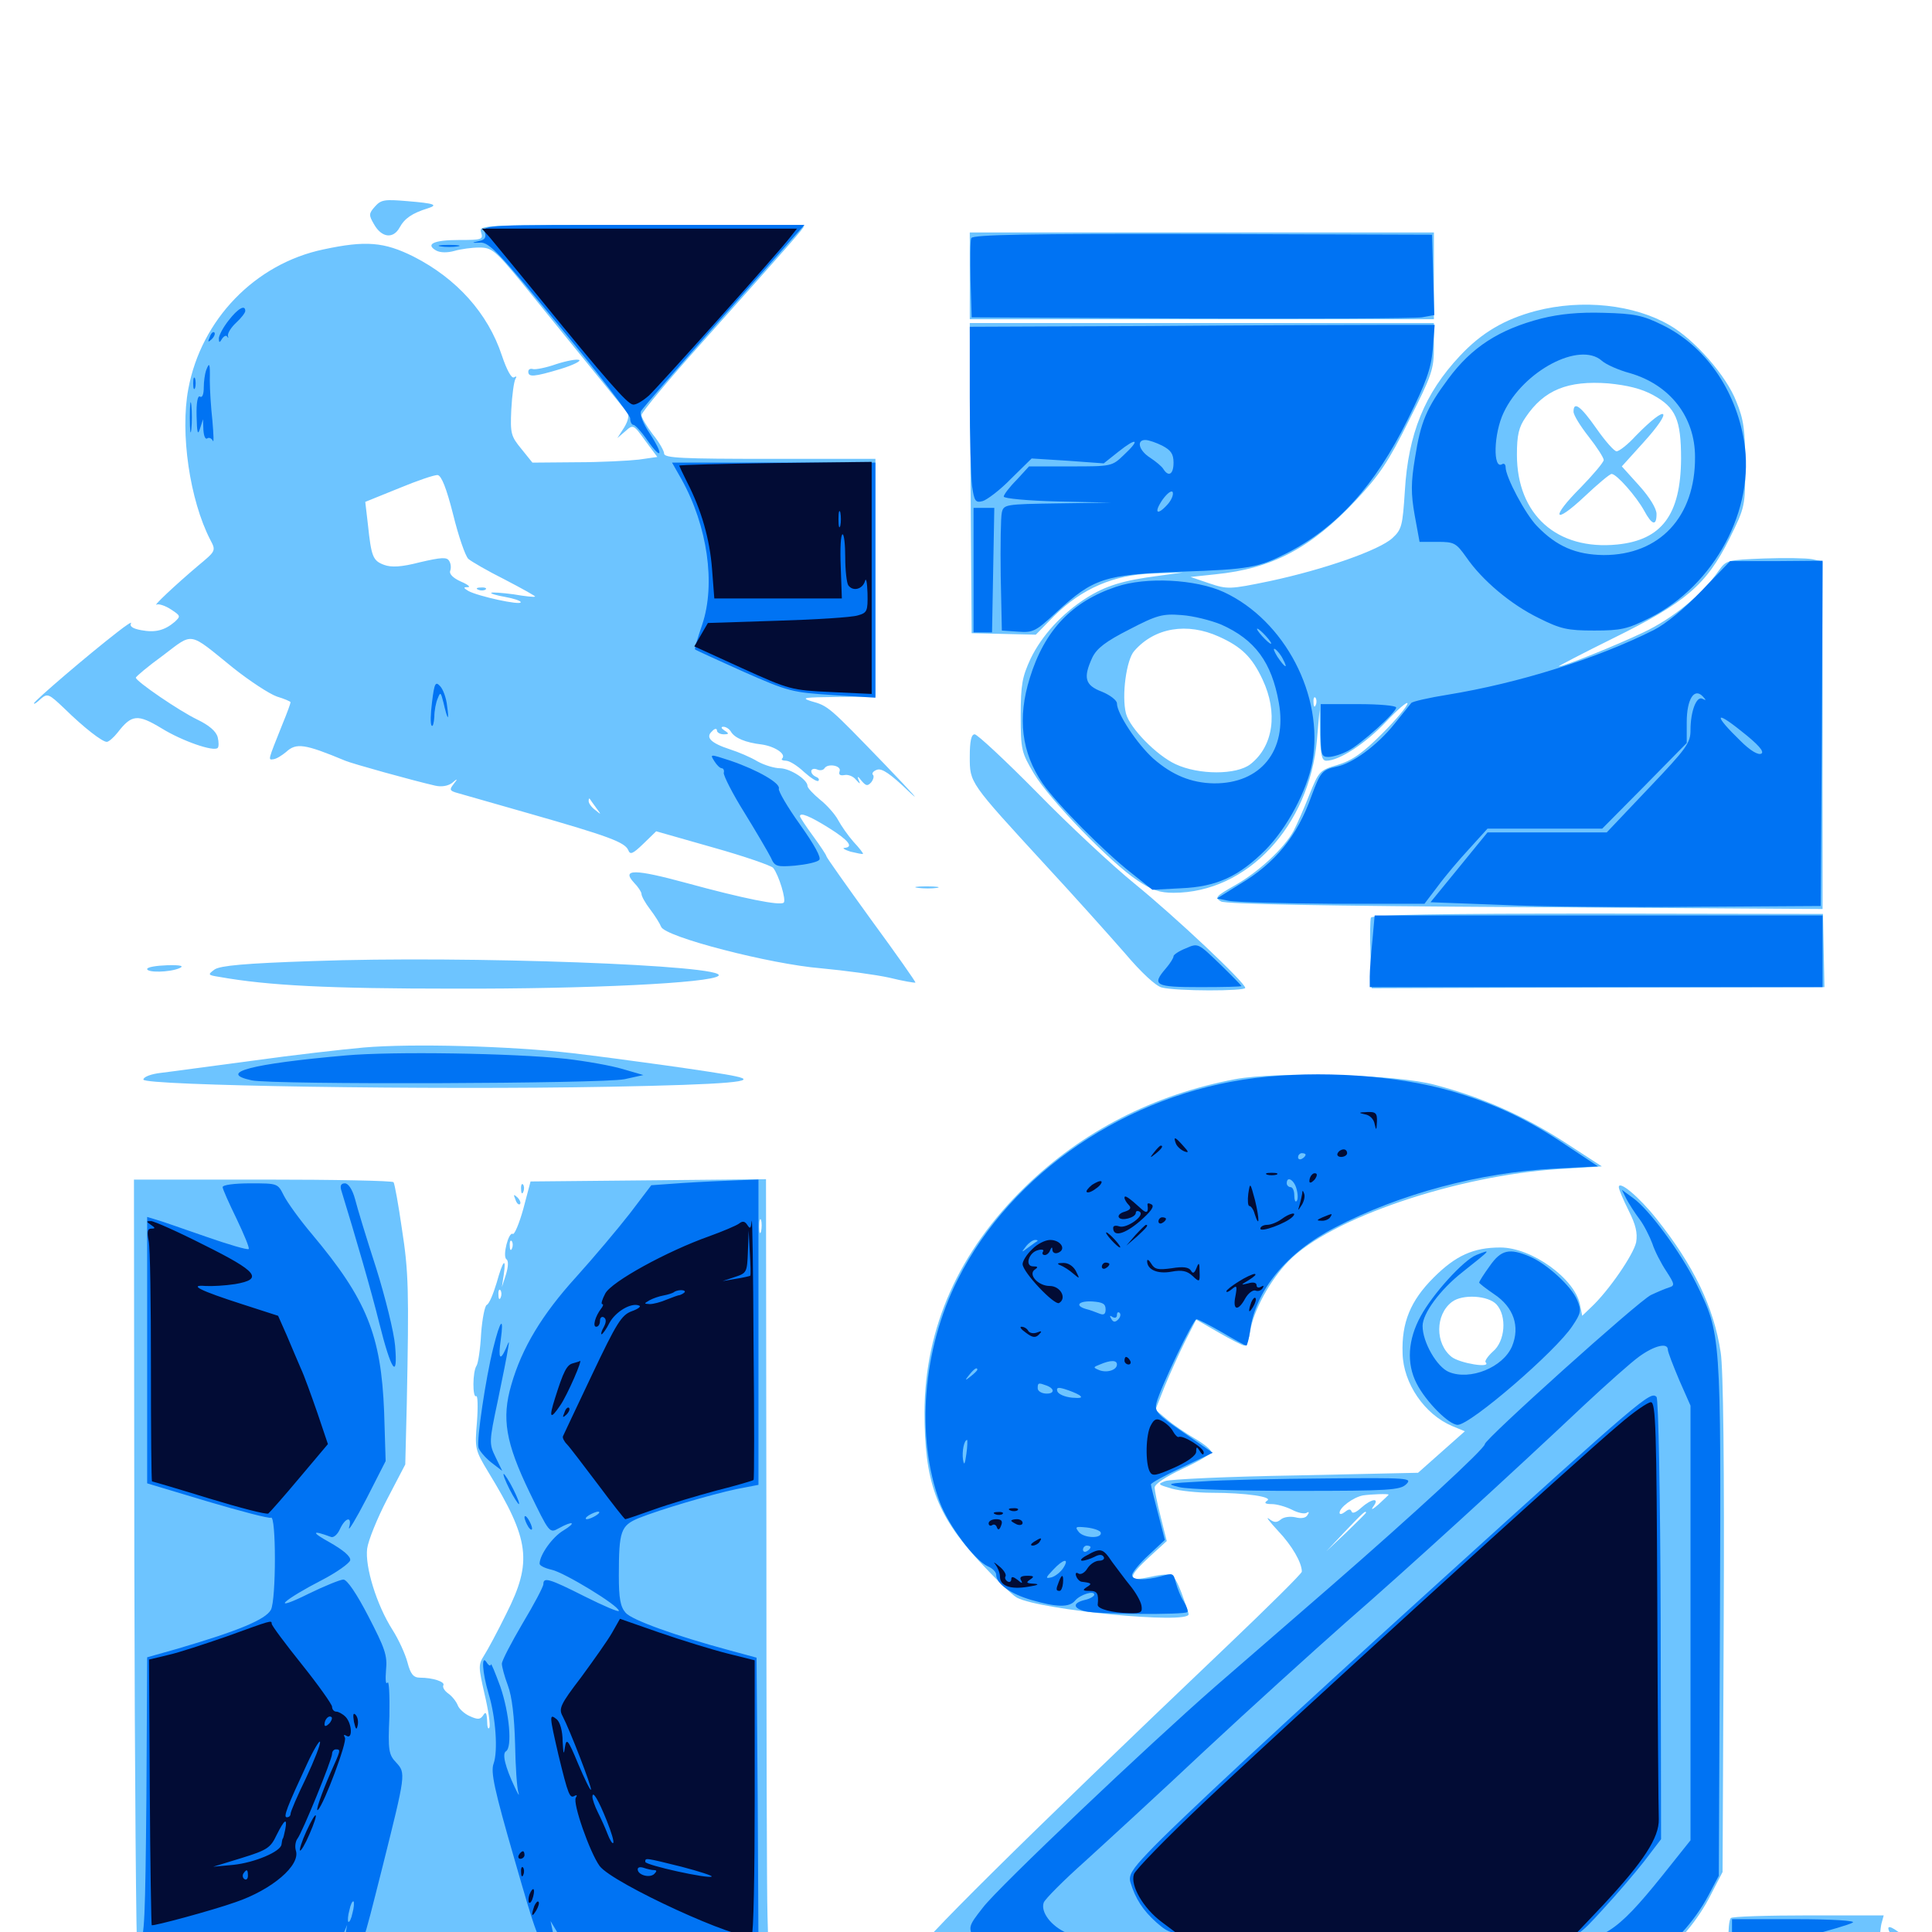 <svg xmlns="http://www.w3.org/2000/svg" viewBox="0 -1000 1000 1000">
	<path fill="#6dc4ff" d="M194.141 -893.164C190.82 -889.453 190.82 -888.672 193.555 -883.984C197.461 -876.953 203.516 -876.172 206.836 -882.227C209.375 -886.914 213.281 -889.648 221.484 -892.188C226.953 -893.945 225 -894.727 210.742 -895.898C199.219 -896.875 197.266 -896.68 194.141 -893.164ZM249.023 -879.688C250.195 -875.977 249.414 -875.781 237.5 -875.781C224.609 -875.781 219.922 -873.633 225.781 -870.312C227.93 -869.141 231.641 -869.141 235.156 -870.117C238.477 -871.094 244.336 -871.875 248.047 -871.875C254.492 -871.875 256.25 -870.508 269.922 -853.906C289.062 -830.273 322.266 -789.453 324.609 -786.523C325.781 -785.156 325.195 -782.227 323.047 -778.711L319.531 -773.242L323.633 -776.758C327.734 -780.469 327.93 -780.273 333.984 -771.875L340.234 -763.477L330.664 -762.109C325.586 -761.523 310.938 -760.742 298.438 -760.742L275.586 -760.547L269.922 -767.578C264.453 -774.219 264.062 -775.586 264.648 -788.086C265.039 -795.508 266.016 -802.539 266.797 -803.906C267.578 -805.078 267.383 -805.469 266.016 -804.688C264.844 -803.906 262.305 -808.398 259.766 -816.016C252.539 -837.891 236.328 -855.859 214.062 -867.188C198.828 -874.805 189.258 -875.586 167.383 -870.898C132.031 -863.477 104.102 -834.57 97.461 -798.633C93.164 -775.781 98.242 -741.211 108.789 -720.703C111.914 -714.844 111.719 -714.844 102.344 -707.031C90.82 -697.266 78.32 -685.547 81.25 -687.109C82.227 -687.5 85.547 -686.523 88.477 -684.57C93.555 -681.25 93.555 -681.055 90.43 -678.125C85.156 -673.633 80.273 -672.461 73.047 -673.828C68.75 -674.609 66.992 -675.781 67.773 -677.344C68.555 -678.516 65.234 -676.367 60.547 -672.656C45.898 -661.328 17.578 -637.109 17.578 -635.938C17.578 -635.352 19.141 -636.328 21.094 -638.281C24.609 -641.211 25.195 -641.016 33.398 -633.203C43.555 -623.242 52.93 -616.016 55.273 -616.016C56.25 -616.016 58.789 -618.164 60.938 -620.898C68.164 -630.273 71.289 -630.469 83.594 -623.047C94.336 -616.406 110.742 -610.742 112.695 -612.891C113.281 -613.477 113.281 -616.016 112.695 -618.359C111.914 -621.484 108.203 -624.609 102.148 -627.539C92.773 -632.031 70.508 -647.266 70.312 -649.219C70.312 -649.805 76.562 -655.078 84.375 -660.742C100.391 -672.852 97.266 -673.242 120.703 -654.297C129.297 -647.461 139.453 -640.82 143.359 -639.453C147.266 -638.281 150.391 -636.914 150.391 -636.523C150.391 -635.938 148.633 -631.055 146.289 -625.391C138.477 -605.859 138.672 -606.641 141.602 -607.031C143.164 -607.227 145.898 -608.984 148.047 -610.742C153.32 -615.625 157.617 -615.039 178.711 -606.25C182.422 -604.688 213.281 -596.094 225.195 -593.359C228.516 -592.578 231.836 -593.164 233.984 -594.727C236.914 -597.266 237.109 -597.07 234.766 -594.141C232.617 -591.406 232.812 -590.82 235.742 -589.844C237.695 -589.258 254.883 -584.375 274.023 -578.906C315.039 -567.188 323.438 -564.062 325.195 -559.961C326.172 -557.422 327.539 -558.008 333.008 -563.281L339.648 -569.727L369.141 -561.328C385.156 -556.836 399.219 -551.953 400.195 -550.781C403.125 -547.07 407.031 -534.18 405.664 -532.812C403.906 -531.055 384.57 -534.961 355.273 -542.969C328.711 -550.195 321.484 -550.391 328.125 -543.164C330.273 -541.016 332.031 -538.281 332.031 -537.305C332.031 -536.133 333.984 -532.617 336.523 -529.297C339.062 -525.977 341.602 -521.875 342.188 -520.312C344.141 -515.039 398.633 -500.977 424.805 -498.828C437.305 -497.656 453.32 -495.508 460.352 -493.945C467.383 -492.188 473.438 -491.211 473.828 -491.406C474.023 -491.797 463.867 -506.25 450.977 -523.828C438.281 -541.406 427.734 -556.25 427.734 -556.836C427.734 -557.422 424.609 -562.109 420.898 -567.188C417.188 -572.266 414.062 -576.953 414.062 -577.539C414.062 -579.688 419.336 -577.539 429.297 -571.289C439.258 -565.039 441.992 -561.523 437.109 -561.133C435.742 -561.133 437.109 -560.156 440.234 -559.18C443.555 -558.398 446.289 -557.812 446.68 -558.008C446.875 -558.398 444.727 -561.133 441.797 -564.258C438.867 -567.578 435.352 -572.656 433.789 -575.586C432.227 -578.516 427.93 -583.398 424.414 -586.133C420.898 -589.062 417.969 -592.188 417.969 -593.164C417.969 -596.484 409.18 -602.148 403.906 -602.344C400.977 -602.344 395.703 -603.906 392.188 -605.859C388.672 -608.008 382.227 -610.742 377.93 -612.109C367.773 -615.43 365.039 -618.359 368.555 -621.484C369.922 -623.047 371.094 -623.047 371.094 -621.875C371.094 -620.898 372.656 -619.922 374.609 -619.922C377.344 -619.922 377.539 -620.312 375 -621.875C373.242 -623.047 373.047 -623.828 374.414 -623.828C375.781 -623.828 377.539 -622.656 378.32 -621.289C380.273 -617.969 385.938 -615.625 394.336 -614.648C400.977 -613.672 407.031 -609.766 404.883 -607.422C404.102 -606.836 405.078 -606.25 406.836 -606.25C408.594 -606.25 412.695 -603.711 416.211 -600.391C419.727 -597.266 423.047 -595.117 423.633 -595.898C424.219 -596.484 423.633 -597.461 422.461 -597.852C421.094 -598.438 419.922 -599.609 419.922 -600.781C419.922 -601.953 421.289 -602.344 422.852 -601.758C424.414 -600.977 426.172 -601.367 426.758 -602.344C428.516 -605.078 435.742 -603.711 434.57 -600.781C433.984 -599.023 434.766 -598.438 437.109 -598.828C438.867 -599.219 441.602 -598.242 442.969 -596.484C445.312 -593.945 445.508 -593.945 444.336 -596.484C443.555 -598.438 444.141 -598.242 445.898 -595.898C448.242 -593.164 449.023 -592.969 450.977 -595.117C452.148 -596.68 452.539 -598.438 451.758 -599.023C451.172 -599.805 452.148 -600.977 453.906 -601.562C456.445 -602.539 460.938 -599.414 470.312 -590.43C477.539 -583.594 471.875 -589.844 458.008 -604.297C428.906 -634.375 428.906 -634.57 419.727 -637.109C414.258 -638.867 416.406 -639.062 433.203 -639.258L453.125 -639.453V-700.977V-762.5H398.438C353.516 -762.5 343.75 -762.891 343.75 -765.234C343.75 -766.602 341.211 -771.094 337.891 -775.195C334.766 -779.297 332.031 -783.789 332.031 -785.156C332.031 -786.523 346.289 -803.711 363.867 -823.242C410.938 -875.977 416.016 -881.836 416.016 -882.812C416.016 -883.203 378.125 -883.594 331.836 -883.594C248.633 -883.594 247.852 -883.594 249.023 -879.688ZM234.57 -733.594C237.305 -722.461 240.82 -712.305 242.383 -710.742C243.945 -709.375 252.344 -704.492 261.328 -700C270.312 -695.312 277.344 -691.406 276.953 -691.211C276.562 -690.82 271.484 -691.406 265.82 -692.383C259.961 -693.164 254.688 -693.555 254.297 -693.164C253.711 -692.773 257.031 -691.797 261.523 -691.016C265.82 -690.234 269.531 -689.062 269.531 -688.281C269.531 -686.523 247.266 -691.406 242.383 -694.141C239.844 -695.703 239.648 -696.094 242.188 -696.094C243.75 -696.094 242.188 -697.461 238.477 -699.023C234.57 -700.781 232.422 -702.93 233.008 -704.492C233.594 -706.055 233.398 -708.398 232.422 -709.766C231.25 -711.719 228.32 -711.523 217.383 -708.984C207.617 -706.445 202.539 -706.25 198.828 -707.617C192.969 -709.766 192.188 -711.914 190.43 -728.516L189.062 -740.234L206.445 -747.266C215.82 -751.172 225 -754.297 226.562 -754.102C228.516 -753.711 231.055 -747.461 234.57 -733.594ZM411.523 -640.234C412.305 -640.82 411.133 -641.406 408.984 -641.211C406.836 -641.211 406.25 -640.625 407.812 -640.039C409.18 -639.453 410.938 -639.648 411.523 -640.234ZM450.586 -603.906C450.977 -605.078 450.977 -607.422 450.586 -608.789C450 -609.961 449.609 -608.984 449.609 -606.25C449.609 -603.516 450 -602.539 450.586 -603.906ZM256.055 -599.805C258.398 -602.148 259.961 -604.688 259.375 -605.273C258.789 -605.859 256.836 -603.906 254.883 -600.977L251.562 -595.508ZM308.594 -581.836C311.328 -578.125 311.328 -578.125 308.203 -580.664C306.25 -582.031 304.688 -584.18 304.688 -585.352C304.688 -586.523 304.883 -586.914 305.273 -586.523C305.469 -586.133 307.031 -583.984 308.594 -581.836ZM247.656 -694.727C246.094 -695.312 246.68 -695.898 248.828 -695.898C250.977 -696.094 252.148 -695.508 251.367 -694.922C250.781 -694.336 249.023 -694.141 247.656 -694.727ZM501.953 -857.227V-834.766H622.07H742.188V-857.227V-879.688H622.07H501.953ZM794.922 -839.062C778.711 -834.766 766.797 -827.734 755.664 -815.82C737.305 -796.289 728.906 -775.391 727.148 -745.898C725.977 -727.93 725.586 -725.977 720.703 -721.484C713.867 -715.234 685.547 -705.273 657.227 -699.219C636.523 -694.922 635.352 -694.922 625.977 -698.047L616.211 -701.367L629.102 -702.734C658.398 -705.664 678.516 -716.211 701.953 -741.211C713.867 -753.906 718.75 -761.133 729.297 -782.422C741.211 -805.859 742.188 -808.984 742.188 -820.312V-832.812H622.07H501.953L502.344 -752.539L502.93 -672.266L519.531 -671.875L536.133 -671.484L545.703 -681.25C559.961 -695.312 576.562 -702.539 596.484 -703.125L612.305 -703.711L599.609 -701.953C581.445 -699.609 572.461 -696.875 562.5 -690.625C549.609 -682.422 539.258 -671.094 533.398 -658.984C529.102 -649.609 528.32 -645.703 528.32 -629.688C528.32 -611.719 528.711 -610.547 535.156 -599.609C543.164 -586.133 575 -553.32 588.672 -544.336C596.094 -539.258 600.391 -537.891 607.422 -537.891C645.508 -537.891 677.734 -572.461 681.641 -616.992L683.008 -632.617L683.203 -619.531C683.594 -608.984 684.18 -606.25 686.523 -606.25C693.164 -606.25 706.641 -615.039 717.383 -626.367C723.438 -632.812 728.516 -637.109 728.516 -635.938C728.516 -634.57 722.656 -627.539 715.43 -620.312C705.273 -610.156 700 -606.445 692.383 -604.102C683.008 -601.367 682.617 -600.781 677.734 -588.672C675 -581.641 671.289 -573.242 669.531 -569.922C664.648 -560.938 651.367 -548.633 639.258 -541.797C629.297 -536.133 628.516 -535.352 632.031 -533.398C634.57 -532.031 685.156 -531.055 789.453 -530.469L943.359 -529.492V-619.531V-709.375L938.086 -710.547C934.961 -711.133 923.828 -711.328 913.086 -710.938C894.141 -710.156 893.555 -710.156 889.648 -704.688C881.055 -692.383 866.211 -680.078 850.586 -672.656C835.742 -665.625 809.57 -655.078 806.836 -655.078C806.25 -655.078 818.945 -661.719 835.156 -669.727C872.461 -688.086 883.203 -697.266 895.117 -721.094C903.32 -737.695 903.32 -737.891 903.32 -759.375C903.32 -777.344 902.539 -783.008 898.633 -792.383C893.555 -805.469 877.148 -824.219 864.258 -831.641C845.898 -842.383 818.945 -845.312 794.922 -839.062ZM855.664 -795.508C867.383 -789.062 870.117 -782.812 870.117 -762.5C869.922 -733.594 860.156 -720.508 837.109 -718.164C805.859 -715.039 785.156 -733.594 785.156 -764.648C785.156 -774.805 786.133 -778.906 789.648 -783.984C799.219 -798.242 811.523 -803.125 832.422 -801.562C842.383 -800.586 849.609 -798.828 855.664 -795.508ZM630.859 -670.508C642.578 -665.234 648.047 -659.961 653.516 -648.242C661.523 -631.25 659.18 -613.867 647.266 -604.492C640.039 -598.828 620.508 -598.828 608.398 -604.492C598.438 -609.18 584.766 -623.242 582.812 -630.664C580.469 -639.844 583.008 -658.594 587.109 -663.086C597.656 -675.195 614.453 -677.93 630.859 -670.508ZM681.055 -635.156C680.469 -633.594 679.883 -634.18 679.883 -636.328C679.688 -638.477 680.273 -639.648 680.859 -638.867C681.445 -638.281 681.641 -636.523 681.055 -635.156ZM814.453 -786.914C814.453 -785.156 817.969 -779.492 822.266 -774.023C826.562 -768.555 830.078 -763.086 830.078 -761.914C830.078 -760.742 824.609 -754.297 818.164 -747.656C802.344 -731.836 804.102 -727.93 820.117 -742.969C826.953 -749.414 833.203 -754.688 834.18 -754.688C836.719 -754.688 846.875 -743.164 850.977 -735.742C855.078 -728.125 857.422 -727.539 857.422 -733.984C857.422 -736.719 853.906 -742.578 848.438 -748.633L839.453 -758.594L850.391 -770.703C866.406 -788.281 863.477 -791.602 846.68 -774.414C842.578 -769.922 838.086 -766.406 836.719 -766.406C835.547 -766.406 830.859 -771.68 826.367 -778.125C818.164 -789.844 814.453 -792.578 814.453 -786.914ZM287.891 -811.523C282.422 -809.57 276.953 -808.594 275.781 -808.984C274.414 -809.375 273.438 -808.789 273.438 -807.617C273.438 -804.688 276.367 -804.883 290.039 -808.984C296.484 -810.938 300.781 -813.086 299.805 -813.672C298.633 -814.258 293.359 -813.281 287.891 -811.523ZM501.953 -608.398C501.953 -594.727 501.562 -595.312 541.211 -552.148C555.859 -536.328 574.219 -515.82 582.227 -506.641C590.625 -496.68 598.438 -489.453 601.367 -488.867C608.789 -486.914 644.531 -486.914 644.531 -488.672C644.531 -491.406 608.398 -525.391 587.305 -542.578C575.781 -551.953 552.93 -573.242 536.719 -589.844C520.312 -606.445 505.859 -619.922 504.492 -619.922C502.734 -619.922 501.953 -616.406 501.953 -608.398ZM475.195 -540.43C472.07 -540.82 474.219 -541.211 479.492 -541.211C484.961 -541.211 487.305 -540.82 484.961 -540.43C482.422 -540.039 478.125 -540.039 475.195 -540.43ZM709.57 -525C709.18 -523.828 708.984 -515.234 709.375 -505.664L709.961 -488.477L827.148 -488.867L944.336 -489.062L943.945 -508.008L943.555 -526.953L826.953 -527.148C745.117 -527.148 710.156 -526.562 709.57 -525ZM161.523 -502.539C126.562 -501.367 114.258 -500.195 111.133 -498.242C107.422 -495.508 107.422 -495.312 113.672 -494.336C138.867 -489.844 170.117 -488.281 235.352 -488.281C304.883 -488.086 367.969 -491.211 371.875 -494.922C377.539 -500.391 241.602 -505.469 161.523 -502.539ZM76.172 -498.438C76.172 -496.484 87.695 -496.68 92.773 -498.828C95.508 -500 93.75 -500.586 86.523 -500.391C80.859 -500.195 76.172 -499.414 76.172 -498.438ZM188.281 -457.812C177.344 -456.836 151.562 -453.906 130.664 -450.977C109.766 -448.242 88.672 -445.312 83.594 -444.727C78.125 -444.141 74.219 -442.578 74.219 -441.211C74.219 -438.086 223.047 -435.742 315.43 -437.5C377.539 -438.672 393.945 -440.234 380.469 -442.969C371.875 -444.922 321.094 -451.953 296.289 -454.883C264.062 -458.594 213.477 -459.961 188.281 -457.812ZM639.258 -441.406C597.07 -433.398 560.156 -414.453 530.664 -385.742C496.289 -352.344 478.711 -312.891 478.516 -269.141C478.516 -233.203 484.57 -216.406 506.055 -192.773C514.648 -183.398 523.828 -174.414 526.367 -173.047C538.672 -166.602 615.234 -159.18 615.234 -164.453C615.234 -165.234 613.477 -170.312 611.523 -175.586C607.422 -185.938 607.031 -186.328 593.359 -183.398C583.594 -181.445 583.984 -183.984 594.922 -194.141L603.906 -202.344L600.781 -214.844C599.023 -221.68 597.656 -228.516 597.656 -230.078C597.656 -231.836 603.516 -235.742 612.305 -239.844C620.312 -243.555 626.953 -247.461 626.953 -248.438C626.953 -249.609 623.047 -252.734 618.359 -255.469C613.672 -258.203 607.031 -262.695 603.906 -265.43L598.047 -270.312L602.93 -282.617C605.664 -289.258 610.352 -299.609 613.477 -305.859L619.141 -316.992L630.664 -310.352C637.109 -306.641 643.164 -303.516 644.141 -303.516C645.117 -303.516 646.484 -306.836 647.07 -310.938C648.828 -321.68 657.422 -337.5 666.992 -347.266C688.477 -369.336 753.906 -391.602 807.422 -394.922L829.102 -396.289L809.57 -408.984C788.672 -422.461 767.383 -432.031 742.773 -438.477C723.047 -443.945 661.328 -445.508 639.258 -441.406ZM69.531 -190.43C69.727 -80.859 70.508 9.57 71.094 10.742C72.07 12.305 119.727 12.891 235.156 12.891H397.852L397.266 -8.008C396.875 -19.727 396.68 -110.156 396.68 -209.375L396.484 -389.648L335.547 -389.062L274.609 -388.477L270.898 -374.414C268.75 -366.602 266.211 -360.742 265.43 -361.328C263.281 -362.695 259.961 -349.805 262.109 -348.242C263.281 -347.461 263.086 -344.336 261.914 -340.43L259.766 -333.789L260.742 -340.234C262.109 -349.609 260.352 -347.852 257.031 -335.938C255.273 -330.078 253.125 -325 251.953 -324.609C250.977 -324.219 249.609 -317.578 249.023 -309.766C248.633 -301.758 247.461 -294.336 246.68 -293.164C244.531 -290.039 244.531 -276.172 246.484 -277.344C247.266 -277.93 247.461 -271.875 246.875 -264.062C245.703 -250.195 245.898 -249.414 252.734 -238.086C274.219 -202.93 275.586 -191.602 262.109 -164.844C257.617 -155.664 252.344 -145.898 250.586 -143.164C247.461 -138.281 247.656 -137.109 250.781 -123.242C252.734 -115.039 253.906 -107.227 253.32 -105.859C252.734 -104.492 252.148 -106.055 252.148 -109.18C251.953 -113.477 251.367 -114.258 250.195 -112.305C248.633 -109.961 247.461 -109.766 243.164 -111.719C240.43 -112.891 237.5 -115.625 236.914 -117.383C236.133 -119.336 233.984 -122.07 232.031 -123.438C230.078 -124.805 228.906 -126.758 229.492 -127.734C230.469 -129.492 224.023 -131.641 217.383 -131.641C214.062 -131.641 212.5 -133.398 210.938 -139.453C209.766 -143.945 206.25 -151.562 203.125 -156.445C194.922 -169.336 188.867 -189.062 190.039 -198.438C190.625 -202.734 195.312 -214.258 200.391 -224.023L209.766 -241.992L210.547 -273.242C211.719 -331.836 211.523 -341.602 208.008 -364.062C206.25 -376.367 204.297 -387.109 203.711 -388.086C203.32 -388.867 172.852 -389.453 136.133 -389.453H69.336ZM393.945 -362.695C393.359 -360.742 392.969 -361.914 392.969 -365.039C392.969 -368.359 393.359 -369.727 393.945 -368.555C394.336 -367.188 394.336 -364.453 393.945 -362.695ZM265.039 -353.906C264.453 -352.344 263.867 -352.93 263.867 -355.078C263.672 -357.227 264.258 -358.398 264.844 -357.617C265.43 -357.031 265.625 -355.273 265.039 -353.906ZM259.18 -328.516C258.594 -326.953 258.008 -327.539 258.008 -329.688C257.812 -331.836 258.398 -333.008 258.984 -332.227C259.57 -331.641 259.766 -329.883 259.18 -328.516ZM269.727 -384.375C269.727 -382.227 270.312 -381.641 270.898 -383.203C271.484 -384.57 271.289 -386.328 270.703 -386.914C270.117 -387.695 269.531 -386.523 269.727 -384.375ZM837.891 -385.547C837.891 -384.375 840.234 -378.906 842.969 -373.438C846.68 -366.016 847.656 -361.914 846.875 -357.031C845.508 -350.586 832.617 -331.836 823.633 -323.438L818.945 -318.945L817.773 -324.805C815.039 -338.281 792.773 -354.297 776.562 -354.297C762.695 -354.297 753.516 -350.195 741.992 -338.672C730.078 -326.758 725.391 -315.43 725.977 -299.414C726.367 -283.984 737.305 -267.969 751.562 -261.914L758.203 -259.18L746.094 -248.438L733.984 -237.695L670.898 -236.328C636.133 -235.742 605.664 -234.375 603.125 -233.398C599.023 -231.836 599.219 -231.641 606.445 -229.492C610.742 -228.32 620.117 -227.344 627.148 -227.344C644.922 -227.344 659.18 -225.195 655.859 -223.242C654.102 -222.07 654.883 -221.484 658.203 -221.484C660.938 -221.484 665.625 -220.117 668.75 -218.555C671.68 -216.992 675.195 -216.211 676.367 -216.992C677.539 -217.773 677.734 -217.188 676.758 -215.82C675.977 -214.258 673.438 -213.867 670.508 -214.648C667.773 -215.234 664.453 -214.844 662.891 -213.477C660.742 -211.719 659.375 -211.914 656.836 -213.867C654.883 -215.234 657.031 -212.5 661.523 -207.617C668.75 -200 673.828 -191.211 673.828 -186.523C673.828 -185.547 656.445 -168.359 635.352 -148.242C528.32 -46.289 472.656 8.789 473.828 11.719C475.391 15.82 513.086 16.797 688.281 16.797C850.391 16.797 852.148 16.797 858.594 12.695C867.773 7.031 879.102 -6.25 885.742 -19.727L891.602 -31.055L892.188 -158.984C892.578 -240.82 891.992 -291.602 890.625 -300C887.109 -323.438 876.562 -345.117 857.422 -369.141C848.438 -380.469 837.891 -389.258 837.891 -385.547ZM774.609 -324.805C780.078 -318.75 779.102 -305.664 772.656 -300.391C770.117 -298.047 768.359 -295.508 768.945 -294.922C772.266 -291.602 755.664 -294.336 751.367 -297.656C742.773 -304.492 742.773 -319.531 751.562 -326.172C757.031 -330.273 770.312 -329.492 774.609 -324.805ZM718.75 -226.367C718.75 -226.172 716.406 -224.023 713.477 -221.289C710.547 -218.75 709.375 -218.164 710.742 -220.117C714.453 -225 709.961 -224.414 704.492 -219.531C701.953 -217.188 700 -216.406 699.609 -217.578C699.023 -219.141 698.047 -218.945 696.094 -217.383C694.531 -216.211 693.359 -216.016 693.359 -216.992C693.359 -219.727 700.391 -225 705.469 -225.977C709.375 -226.562 718.75 -226.953 718.75 -226.367ZM707.031 -216.992C707.031 -216.797 702.344 -212.109 696.875 -206.836L686.523 -197.07L696.289 -207.422C705.273 -216.797 707.031 -218.555 707.031 -216.992ZM266.797 -379.102C267.383 -377.148 268.555 -376.172 269.141 -376.758C269.727 -377.344 269.141 -378.906 267.773 -380.273C265.82 -382.031 265.625 -381.836 266.797 -379.102ZM895.898 -7.227C893.945 -5.469 894.336 15.234 896.094 18.164C897.07 19.922 908.398 20.703 935.156 21.094L972.656 21.68V10.938C972.656 5.078 973.242 -1.758 973.828 -4.297L975 -8.594H936.133C914.648 -8.594 896.484 -8.008 895.898 -7.227ZM978.516 0.977C979.492 3.125 980.469 7.227 980.469 10.156V15.43L985.352 10.938L990.234 6.25L984.961 1.758C978.125 -3.711 975.781 -3.906 978.516 0.977ZM971.289 28.516C968.75 29.492 966.797 31.641 966.797 33.398C966.797 38.086 971.875 36.719 974.219 31.445C975.391 28.711 976.367 26.562 975.977 26.758C975.781 26.758 973.633 27.539 971.289 28.516ZM897.461 32.422C899.414 34.57 901.367 35.938 901.953 35.352C903.32 34.18 898.438 28.516 895.898 28.516C894.922 28.516 895.508 30.273 897.461 32.422Z"/>
	<path fill="#0073f3" d="M250.977 -879.883C251.758 -876.953 250.977 -875.781 247.656 -875.195C243.945 -874.414 244.141 -874.219 248.438 -874.414C253.125 -874.805 258.203 -869.336 289.844 -830.859C309.766 -806.641 325.977 -785.352 326.172 -783.594C326.172 -781.641 326.953 -780.078 327.93 -780.078C328.711 -780.078 332.031 -776.562 334.961 -772.266C342.578 -761.328 343.75 -764.258 336.328 -775.586C332.812 -780.859 330.859 -785.742 331.836 -787.305C332.617 -788.672 349.023 -807.617 368.164 -829.297C387.5 -850.977 406.25 -872.07 409.766 -876.172L416.406 -883.594H333.008C251.758 -883.594 249.805 -883.594 250.977 -879.883ZM502.734 -876.758C502.148 -875.586 502.148 -865.82 502.344 -855.078L502.93 -835.742L616.211 -835.156C678.516 -834.961 732.422 -835.156 735.938 -835.742L742.383 -836.914L741.797 -857.812L741.211 -878.516L622.461 -878.906C532.422 -879.102 503.32 -878.516 502.734 -876.758ZM228.125 -872.461C225.586 -872.852 227.539 -873.242 232.422 -873.242C237.305 -873.242 239.258 -872.852 236.914 -872.461C234.375 -872.07 230.469 -872.07 228.125 -872.461ZM118.359 -834.18C115.43 -830.469 113.281 -826.367 113.281 -824.805C113.281 -822.461 113.672 -822.461 115.039 -824.805C116.016 -826.172 117.188 -826.562 117.578 -825.781C118.164 -824.805 118.359 -825 117.969 -826.172C117.773 -827.539 119.531 -830.469 122.266 -833.008C124.805 -835.352 126.953 -838.086 126.953 -839.062C126.953 -842.578 123.047 -840.234 118.359 -834.18ZM797.852 -835.156C775.977 -829.492 761.719 -820.312 749.609 -803.906C738.281 -788.672 735.352 -781.641 732.422 -763.086C730.273 -750.195 730.273 -744.531 732.227 -733.398L734.766 -719.531H744.141C752.734 -719.531 753.711 -718.945 758.984 -711.523C767.188 -699.609 782.031 -687.109 796.484 -680.078C807.812 -674.414 811.328 -673.633 825.195 -673.633C839.062 -673.633 842.383 -674.414 853.711 -680.078C887.5 -697.07 908.594 -736.328 902.734 -771.68C898.242 -798.633 882.422 -821.094 860.352 -831.836C850.391 -836.719 846.094 -837.695 830.078 -838.086C817.188 -838.477 807.422 -837.5 797.852 -835.156ZM829.102 -813.281C831.25 -811.328 837.891 -808.398 843.75 -806.836C864.453 -800.781 877.344 -784.18 877.344 -763.477C877.539 -732.422 858.984 -712.695 830.078 -712.695C815.625 -712.891 805.664 -717.188 795.508 -727.734C789.453 -733.984 779.297 -753.125 779.297 -758.203C779.297 -759.57 778.516 -760.352 777.539 -759.766C772.656 -756.641 773.047 -775.586 778.32 -786.523C788.477 -808.008 817.578 -823.438 829.102 -813.281ZM595.312 -831.25L501.953 -830.859V-793.945C501.953 -773.828 502.539 -753.125 503.125 -748.438C504.297 -740.625 504.883 -739.648 508.594 -740.625C510.742 -741.211 517.578 -746.289 523.242 -752.148L533.984 -762.695L552.539 -761.523L571.289 -760.156L578.906 -766.211C588.477 -773.828 590.43 -772.656 581.836 -764.648C575.586 -758.594 575.391 -758.594 554.102 -758.594H532.617L526.172 -751.562C522.461 -747.852 519.531 -743.945 519.531 -742.969C519.531 -741.992 532.031 -740.82 547.461 -740.43L575.195 -739.844L547.461 -739.453C520.312 -739.062 519.531 -738.867 518.555 -734.766C517.969 -732.227 517.773 -717.578 517.969 -701.953L518.555 -673.633L526.953 -673.047C534.766 -672.461 536.133 -673.242 546.68 -683.008C566.016 -700.781 571.484 -702.539 611.328 -704.102C646.68 -705.273 651.367 -706.25 666.016 -713.672C691.992 -726.953 711.719 -748.633 728.711 -783.008C738.086 -801.953 740.625 -808.789 741.602 -819.141L742.578 -831.836H715.625C700.586 -831.836 646.484 -831.641 595.312 -831.25ZM601.562 -769.336C606.055 -766.992 607.422 -765.039 607.422 -760.547C607.422 -754.492 604.883 -752.93 602.148 -757.227C601.367 -758.594 598.242 -761.133 595.312 -763.086C589.453 -766.797 588.086 -772.266 592.773 -772.266C594.531 -772.266 598.438 -770.898 601.562 -769.336ZM604.297 -738.867C598.828 -732.812 597.07 -734.57 601.758 -741.406C604.297 -744.922 606.641 -746.484 607.031 -745.117C607.422 -743.75 606.25 -741.016 604.297 -738.867ZM596.289 -743.555C594.336 -745.703 578.516 -745.117 577.148 -743.164C575.781 -740.625 582.422 -737.109 588.477 -737.109C593.359 -737.109 598.633 -741.406 596.289 -743.555ZM108.594 -825.586C107.422 -822.852 107.617 -822.656 109.57 -824.414C110.938 -825.781 111.523 -827.344 110.938 -827.93C110.352 -828.516 109.18 -827.539 108.594 -825.586ZM106.641 -808.203C106.055 -806.445 105.469 -802.539 105.469 -799.414C105.469 -795.898 104.688 -793.945 103.516 -794.727C102.344 -795.508 101.562 -791.602 101.758 -784.57C101.953 -775.977 102.344 -774.414 103.516 -778.125L105.078 -783.008L105.273 -777.539C105.469 -774.414 106.25 -772.461 107.227 -773.047C108.203 -773.828 109.57 -773.047 110.156 -771.875C110.742 -770.508 110.547 -775 109.961 -782.031C109.18 -789.062 108.594 -798.438 108.594 -803.125C108.789 -812.109 108.398 -812.891 106.641 -808.203ZM100 -801.562C100 -798.828 100.391 -797.852 100.977 -799.219C101.367 -800.391 101.367 -802.734 100.977 -804.102C100.391 -805.273 100 -804.297 100 -801.562ZM98.242 -783.984C98.242 -776.953 98.633 -774.219 99.023 -777.734C99.414 -781.055 99.414 -786.914 99.023 -790.43C98.633 -793.75 98.242 -791.016 98.242 -783.984ZM352.734 -751.953C366.211 -727.734 370.508 -697.656 363.477 -676.758C361.133 -669.922 359.375 -664.062 359.766 -663.867C360.156 -663.477 371.289 -658.398 384.766 -652.344C408.203 -641.992 410.156 -641.602 431.25 -640.234L453.125 -638.867V-699.805V-760.547H400.586H347.852ZM503.906 -704.883V-672.656H508.789H513.477L514.062 -704.883L514.648 -737.109H509.375H503.906ZM880.859 -694.336C871.875 -684.961 862.109 -676.953 855.859 -673.828C826.172 -658.984 786.328 -646.484 749.414 -640.43C739.648 -638.867 731.055 -636.914 730.469 -636.133C729.688 -635.156 725.781 -630.273 721.68 -625.195C712.891 -614.258 700 -604.688 691.602 -603.125C684.375 -601.562 683.398 -600.391 678.711 -587.695C671.484 -567.383 660.156 -553.32 641.797 -542.383L629.883 -534.961L635.742 -533.789C639.062 -533.008 663.086 -532.422 689.453 -532.227H737.305L744.141 -541.211C747.852 -546.289 755.273 -555.078 760.547 -560.742L769.922 -571.094H799.609H829.297L851.172 -593.164L873.047 -615.43V-626.172C873.047 -638.086 876.953 -644.336 881.445 -639.453C883.203 -637.5 883.203 -637.305 881.25 -638.281C878.125 -640.039 875 -631.836 875 -622.07C875 -615.43 873.047 -612.695 853.32 -591.992L831.641 -569.141H800.781H769.922L755.273 -551.172L740.43 -533.008L776.953 -531.641C797.07 -530.664 842.578 -530.273 877.93 -530.664L942.383 -531.055L942.969 -620.508L943.359 -709.766L919.531 -709.57H895.508ZM911.719 -609.961C910.156 -608.984 906.055 -611.328 900.781 -616.602C887.109 -629.883 887.305 -632.812 901.172 -621.68C910.156 -614.648 913.281 -610.938 911.719 -609.961ZM577.734 -696.289C554.883 -688.672 540.625 -673.828 533.008 -649.023C526.562 -628.32 528.711 -610.547 539.648 -594.531C547.266 -583.594 571.68 -558.984 585.938 -547.852L596.484 -539.453L611.328 -540.234C629.688 -541.016 641.211 -546.289 655.078 -560.156C666.211 -571.484 676.562 -590.82 679.297 -605.664C685.352 -639.844 665.039 -678.906 633.398 -693.555C618.945 -700.195 593.164 -701.562 577.734 -696.289ZM632.031 -676.758C649.609 -668.945 658.203 -657.227 661.914 -636.328C666.406 -611.523 652.539 -594.336 628.32 -594.531C616.602 -594.727 606.641 -598.828 596.875 -607.422C588.477 -615.039 578.125 -630.664 578.125 -635.938C578.125 -637.5 574.609 -640.234 570.312 -641.992C561.523 -645.312 560.547 -649.219 565.43 -659.766C567.773 -664.453 572.266 -667.969 584.57 -674.219C598.828 -681.641 601.758 -682.422 611.523 -681.641C617.578 -681.25 626.758 -678.906 632.031 -676.758ZM655.273 -670.703C657.227 -668.555 658.398 -666.797 657.812 -666.797C657.227 -666.797 655.273 -668.555 653.32 -670.703C651.367 -672.852 650.195 -674.609 650.781 -674.609C651.367 -674.609 653.32 -672.852 655.273 -670.703ZM664.062 -658.789C666.992 -653.32 665.039 -654.297 661.133 -660.156C659.375 -663.086 658.789 -664.648 659.961 -664.062C661.133 -663.281 663.086 -660.938 664.062 -658.789ZM223.633 -636.719C222.852 -630.664 222.656 -625 223.438 -624.414C224.023 -623.633 224.609 -625.781 224.805 -628.906C224.805 -632.031 225.586 -636.328 226.562 -638.477C227.93 -641.992 228.125 -641.797 229.492 -636.523C231.641 -627.148 232.617 -626.172 231.445 -634.375C231.055 -638.672 229.297 -643.359 227.734 -644.922C225.391 -647.461 224.805 -646.289 223.633 -636.719ZM683.594 -621.875C683.594 -609.375 683.984 -608.203 687.5 -608.203C689.844 -608.203 694.336 -609.57 697.656 -611.328C704.492 -614.844 722.656 -631.25 722.656 -633.789C722.656 -634.766 713.867 -635.547 703.125 -635.547H683.594ZM369.727 -606.055C370.898 -604.102 372.656 -602.344 373.633 -602.344C374.414 -602.344 375 -601.172 374.609 -600C374.414 -598.633 379.102 -589.258 385.352 -579.297C391.602 -569.141 397.656 -558.789 399.023 -556.055C400.977 -551.562 401.953 -551.172 411.523 -551.953C417.383 -552.539 422.852 -553.711 424.023 -554.883C425.195 -556.055 421.68 -562.5 414.062 -573.242C407.617 -582.227 402.734 -590.625 403.125 -591.797C404.102 -594.531 392.383 -601.367 378.125 -606.25C367.383 -609.766 367.383 -609.766 369.727 -606.055ZM710.352 -513.086C709.57 -505.664 708.984 -497.461 708.984 -494.531V-489.062H826.172H943.359V-507.617V-526.172H827.344H711.523ZM613.867 -509.18C610.352 -507.812 607.422 -505.859 607.422 -505.078C607.422 -504.102 605.664 -501.367 603.516 -498.828C595.898 -490.039 597.852 -489.062 621.094 -489.062C633.008 -489.062 642.578 -489.258 642.578 -489.648C642.578 -489.844 637.5 -495.117 631.445 -500.977C620.117 -511.914 620.117 -511.914 613.867 -509.18ZM179.102 -453.711C130.078 -449.414 112.109 -444.727 130.273 -440.82C141.016 -438.477 311.523 -439.062 323.242 -441.406L333.008 -443.555L322.266 -446.68C316.406 -448.438 303.125 -450.781 292.969 -451.953C265.43 -454.883 203.125 -455.859 179.102 -453.711ZM649.414 -441.992C583.594 -433.789 523.438 -392.969 495.703 -337.695C477.539 -301.758 473.828 -256.25 486.523 -222.266C491.016 -210.352 504.492 -192.383 511.328 -189.258C513.672 -188.281 515.625 -186.328 515.625 -184.961C515.625 -180.273 523.047 -175 533.789 -171.875C547.07 -167.969 553.516 -167.969 556.445 -171.484C558.984 -174.609 566.406 -176.953 566.406 -174.609C566.406 -173.828 564.258 -172.461 561.523 -171.875C555.078 -170.312 555.273 -167.578 561.719 -166.016C567.578 -164.453 613.281 -164.062 614.648 -165.625C615.039 -166.016 614.258 -168.555 612.695 -171.094C611.133 -173.438 609.375 -177.93 608.594 -180.859C607.422 -185.742 607.031 -185.938 601.172 -184.18C592.383 -181.836 585.938 -182.031 585.938 -184.766C585.938 -185.938 589.648 -190.625 594.336 -194.922L602.93 -202.93L599.414 -216.602C597.461 -224.219 595.703 -230.859 595.703 -231.641C595.703 -232.422 602.93 -236.328 611.719 -240.43L627.734 -248.047L612.5 -258.594C598.828 -267.969 597.461 -269.531 598.633 -274.023C600.586 -281.641 617.578 -317.188 619.336 -317.188C620.117 -317.188 626.172 -314.062 632.617 -310.352C638.867 -306.641 644.531 -303.516 645.117 -303.516C645.508 -303.516 646.484 -307.031 647.07 -311.328C649.805 -332.031 666.016 -351.758 691.016 -364.648C724.414 -382.031 766.016 -393.164 804.688 -395.117L827.148 -396.289L810.352 -407.422C790.43 -420.898 773.438 -428.711 751.562 -435.156C722.656 -443.555 683.008 -446.094 649.414 -441.992ZM655.664 -397.266C652.539 -398.242 649.023 -399.609 647.656 -400.586C646.484 -401.367 647.07 -400.586 649.023 -398.828C651.172 -396.875 654.688 -395.312 657.031 -395.508C660.352 -395.703 660.156 -395.898 655.664 -397.266ZM675.781 -402.344C675.781 -401.758 675 -400.781 673.828 -400.195C672.852 -399.609 671.875 -400 671.875 -400.977C671.875 -402.148 672.852 -403.125 673.828 -403.125C675 -403.125 675.781 -402.734 675.781 -402.344ZM669.336 -398.047C670.117 -398.633 668.945 -399.219 666.797 -399.023C664.648 -399.023 664.062 -398.438 665.625 -397.852C666.992 -397.266 668.75 -397.461 669.336 -398.047ZM671.094 -384.57C671.875 -381.836 671.875 -378.906 671.094 -378.32C670.508 -377.539 669.922 -378.906 669.922 -381.25C669.922 -383.594 669.141 -385.547 667.969 -385.547C666.992 -385.547 666.016 -386.523 666.016 -387.5C666.016 -391.602 669.922 -389.258 671.094 -384.57ZM536.914 -357.617C536.523 -357.422 534.375 -355.859 532.227 -354.297C528.516 -351.562 528.516 -351.562 531.055 -354.883C532.422 -356.641 534.57 -358.203 535.742 -358.203C536.914 -358.203 537.305 -358.008 536.914 -357.617ZM572.266 -322.266C572.266 -319.727 571.289 -319.141 568.945 -320.117C566.992 -320.898 563.867 -322.07 562.109 -322.461C556.055 -324.219 558.398 -326.758 565.43 -326.367C570.703 -325.977 572.266 -325.195 572.266 -322.266ZM578.711 -316.992C577.148 -315.43 576.172 -315.625 575.195 -317.383C574.219 -318.945 574.414 -319.336 575.781 -318.359C577.148 -317.578 578.125 -317.969 578.125 -319.336C578.125 -320.703 578.711 -321.094 579.492 -320.508C580.273 -319.727 579.883 -318.164 578.711 -316.992ZM578.125 -293.75C578.125 -290.82 572.852 -289.258 568.945 -290.82C565.625 -292.188 565.82 -292.383 569.336 -293.75C574.805 -296.094 578.125 -296.094 578.125 -293.75ZM505.859 -291.016C505.859 -290.625 504.297 -289.062 502.539 -287.695C499.414 -285.156 499.219 -285.352 501.758 -288.477C504.297 -291.602 505.859 -292.578 505.859 -291.016ZM541.797 -282.812C546.289 -281.055 545.703 -278.32 541.016 -278.711C538.867 -278.906 537.109 -280.078 537.109 -281.445C537.109 -284.375 537.5 -284.375 541.797 -282.812ZM558.594 -277.93C560.547 -276.562 559.57 -276.172 554.883 -276.562C551.172 -276.953 547.852 -278.32 547.266 -279.883C546.68 -281.836 547.656 -282.031 550.977 -281.055C553.516 -280.273 557.031 -278.906 558.594 -277.93ZM500.195 -247.461C499.414 -241.992 499.023 -241.211 498.438 -244.531C497.852 -248.828 499.023 -254.688 500.586 -254.688C500.781 -254.688 500.781 -251.367 500.195 -247.461ZM549.219 -240.625C550.977 -242.383 550.586 -242.969 546.875 -242.969C543.164 -242.969 542.773 -242.383 544.531 -240.625C546.289 -238.867 547.461 -238.867 549.219 -240.625ZM555.664 -241.016C555.078 -242.188 554.102 -242.969 553.516 -242.969C553.125 -242.969 552.734 -242.188 552.734 -241.016C552.734 -240.039 553.711 -239.062 554.883 -239.062C555.859 -239.062 556.25 -240.039 555.664 -241.016ZM566.406 -240.82C566.406 -241.992 564.648 -242.578 562.5 -242.383C560.352 -242.188 558.594 -241.406 558.594 -240.625C558.594 -239.844 560.352 -239.062 562.5 -239.062C564.648 -239.062 566.406 -239.844 566.406 -240.82ZM569.727 -206.836C570.703 -203.516 561.133 -203.711 558.398 -207.031C556.25 -209.766 556.641 -209.961 562.5 -209.375C566.016 -208.984 569.336 -207.812 569.727 -206.836ZM564.453 -199.219C564.453 -198.633 563.672 -197.656 562.5 -197.07C561.523 -196.484 560.547 -196.875 560.547 -197.852C560.547 -199.023 561.523 -200 562.5 -200C563.672 -200 564.453 -199.609 564.453 -199.219ZM550.391 -188.477C549.023 -186.328 546.289 -184.18 544.336 -183.594C541.016 -182.812 541.016 -183.203 545.117 -187.5C550.391 -193.164 553.711 -193.75 550.391 -188.477ZM353.516 -387.695L337.109 -386.523L325.977 -371.875C319.727 -363.867 307.227 -349.023 298.242 -339.062C280.664 -319.727 270.117 -302.344 264.648 -283.203C259.57 -265.82 261.719 -253.32 274.023 -227.734C284.375 -206.445 284.375 -206.25 289.258 -208.984C296.68 -213.086 298.633 -212.109 291.602 -207.812C285.938 -204.492 279.297 -195.117 279.297 -190.625C279.297 -189.648 282.031 -188.281 285.547 -187.5C291.992 -186.133 320.312 -168.945 320.312 -166.211C320.312 -165.43 312.5 -168.75 302.734 -173.633C284.18 -183.008 281.25 -183.789 281.25 -180.078C281.25 -178.711 276.367 -169.531 270.508 -159.766C264.648 -149.805 259.766 -140.43 259.766 -138.867C259.766 -137.305 261.133 -132.227 262.891 -127.539C265.039 -121.875 266.211 -111.328 266.602 -97.461C266.797 -85.742 267.578 -74.219 268.359 -72.07C268.945 -69.922 268.164 -71.289 266.406 -75C261.523 -85.352 259.766 -92.383 261.914 -93.555C265.234 -95.703 263.672 -113.281 258.984 -126.953C256.25 -134.375 254.102 -139.648 254.102 -138.477C253.906 -137.5 252.93 -137.891 251.953 -139.453C249.023 -144.141 249.609 -134.375 252.93 -123.242C256.641 -110.938 257.812 -93.555 255.469 -87.109C253.906 -82.812 255.859 -73.633 266.211 -37.891C277.539 1.562 279.102 6.055 283.203 6.641C287.109 7.227 287.305 6.836 286.328 0.781L284.961 -5.664L288.477 0.195L291.992 6.055L342.383 6.25L392.578 6.445L392.188 -67.773L391.602 -141.992L377.93 -145.703C349.609 -153.32 326.953 -161.523 323.828 -165.234C321.094 -168.359 320.312 -172.656 320.312 -184.375C320.312 -207.617 321.289 -210.352 330.664 -214.258C341.406 -218.555 367.578 -226.367 381.445 -229.297L392.578 -231.445V-310.547V-389.453L381.445 -389.062C375.195 -388.867 362.695 -388.281 353.516 -387.695ZM308.594 -215.625C307.031 -214.648 304.883 -213.672 303.711 -213.672C302.734 -213.672 303.125 -214.648 304.688 -215.625C306.25 -216.602 308.594 -217.578 309.57 -217.578C310.742 -217.578 310.156 -216.602 308.594 -215.625ZM115.234 -385.547C115.234 -384.57 118.555 -377.148 122.461 -369.141C126.367 -360.938 129.297 -353.906 128.711 -353.516C128.125 -352.93 118.164 -355.859 106.445 -359.961C94.531 -364.062 83.008 -368.164 80.664 -368.75L76.172 -370.117V-301.172V-232.227L107.422 -222.852C124.609 -217.773 139.453 -213.867 140.234 -214.453C142.969 -216.016 142.969 -172.07 140.234 -166.797C137.5 -161.719 123.438 -155.859 91.406 -146.484L76.172 -142.188L75.781 -69.531C75.195 -7.422 74.805 3.516 72.266 5.078C70.312 6.25 88.281 7.031 122.461 7.031H175.391L177.539 1.562L179.688 -3.711L178.711 1.562C177.734 6.25 178.32 7.031 182.422 7.031C188.086 7.031 186.914 9.961 198.047 -33.984C209.961 -81.641 210.156 -82.227 205.078 -87.695C201.172 -91.797 200.781 -93.945 201.562 -111.719C201.758 -122.461 201.367 -130.273 200.586 -129.102C199.609 -127.734 199.414 -130.664 199.805 -135.547C200.586 -143.164 199.219 -146.875 190.625 -163.477C184.766 -174.805 179.688 -182.422 177.734 -182.422C176.172 -182.422 167.969 -179.102 159.57 -175C150.977 -170.703 145.898 -168.945 147.852 -170.898C149.805 -172.852 158.008 -177.734 166.016 -181.836C174.023 -185.938 180.859 -190.82 181.25 -192.383C181.641 -194.336 177.734 -197.656 170.508 -201.758C160.938 -207.031 161.328 -208.203 171.289 -204.492C172.656 -203.906 174.805 -205.859 175.977 -208.594C178.906 -214.844 182.422 -215.234 180.664 -209.375C180.078 -206.836 184.18 -213.672 189.648 -224.219L199.609 -243.75L198.828 -269.141C197.266 -308.984 189.844 -327.344 161.523 -361.133C155.078 -368.75 148.633 -377.734 146.875 -381.25C143.75 -387.5 143.75 -387.5 129.492 -387.5C121.484 -387.5 115.234 -386.719 115.234 -385.547ZM149.805 -212.5C150.586 -213.086 149.414 -213.672 147.266 -213.477C145.117 -213.477 144.531 -212.891 146.094 -212.305C147.461 -211.719 149.219 -211.914 149.805 -212.5ZM182.422 -9.766C181.836 -6.836 180.859 -4.883 180.273 -5.273C179.883 -5.859 180.078 -8.594 180.859 -11.328C181.445 -14.258 182.422 -16.211 183.008 -15.82C183.398 -15.234 183.203 -12.5 182.422 -9.766ZM176.562 -384.18C184.18 -359.375 192.188 -331.836 196.289 -315.234C202.539 -290.234 206.055 -285.352 204.492 -303.516C203.906 -310.547 199.414 -328.516 194.727 -343.555C189.844 -358.594 184.961 -374.609 183.789 -379.297C182.422 -384.375 180.273 -387.5 178.516 -387.5C176.562 -387.5 175.977 -386.328 176.562 -384.18ZM841.797 -379.492C843.164 -376.953 846.094 -372.266 848.633 -368.945C850.977 -365.82 853.906 -359.961 855.273 -356.25C856.445 -352.539 859.766 -346.094 862.5 -341.992C866.797 -335.352 866.992 -334.57 863.867 -333.594C861.914 -333.008 857.812 -331.25 854.492 -329.688C848.047 -326.562 768.555 -255.078 768.555 -252.539C768.555 -250.195 731.641 -216.211 689.453 -179.492C669.727 -162.305 642.383 -138.672 628.906 -126.953C594.922 -97.266 516.797 -23.242 508.789 -12.695C500.977 -2.734 500.781 -2.344 505.078 4.883C511.914 16.406 502.344 15.82 682.031 16.406C842.773 16.797 847.852 16.797 855.078 13.086C864.648 8.203 877.148 -5.469 884.18 -18.75L889.648 -29.102L890.234 -162.305C890.82 -310.547 890.82 -309.375 877.93 -335.742C869.727 -352.148 853.516 -374.023 845.312 -379.883L839.453 -384.18ZM863.281 -301.367C863.281 -300.195 866.016 -293.164 869.141 -285.742L875 -272.461V-159.961V-47.461L860.352 -29.102C836.328 0.781 829.102 5.273 806.25 4.688L791.992 4.492L804.492 3.32C816.992 2.148 816.992 2.148 829.492 -11.523C836.523 -19.141 846.094 -30.273 850.977 -36.523L859.766 -48.047L859.57 -161.523C859.375 -225.781 858.398 -275.977 857.422 -276.953C854.297 -280.078 850.586 -276.953 744.141 -180.469C666.797 -110.352 608.008 -55.859 594.141 -41.016C585.742 -32.227 583.984 -29.102 585.156 -25.586C587.695 -17.188 591.602 -11.133 598.633 -4.883C605.469 0.977 606.055 1.172 625.586 1.367L645.508 1.758L624.023 3.516C594.922 5.859 561.523 4.492 552.344 0.586C544.141 -2.93 538.477 -10.352 540.234 -15.234C541.016 -17.188 550.586 -26.758 561.523 -36.523C572.461 -46.484 600.391 -72.07 623.438 -93.75C646.68 -115.43 679.492 -145.117 696.484 -160.156C727.734 -187.305 782.031 -236.914 820.312 -273.047C831.641 -283.594 844.336 -294.922 848.438 -297.852C856.25 -303.516 863.281 -305.273 863.281 -301.367ZM788.672 4.492C790.43 3.906 788.867 3.516 785.156 3.516C781.445 3.516 779.883 3.906 781.836 4.492C783.594 4.883 786.719 4.883 788.672 4.492ZM764.062 -350.391C757.422 -347.656 741.602 -330.273 735.352 -318.75C728.711 -306.641 727.93 -294.336 733.203 -283.984C738.086 -274.414 750 -262.5 754.492 -262.5C761.133 -262.5 805.469 -300.781 813.867 -313.672C818.359 -320.312 818.555 -321.68 816.406 -326.953C813.477 -334.18 800.586 -345.898 791.797 -349.609C781.25 -354.102 776.953 -353.125 771.094 -344.727C767.969 -340.43 765.625 -336.719 765.625 -336.133C765.625 -335.742 769.141 -333.008 773.438 -330.078C783.398 -323.438 786.914 -313.477 782.617 -303.125C777.93 -292.188 760.938 -285.352 750 -289.844C743.75 -292.383 736.328 -305.273 736.328 -313.672C736.328 -320.117 745.312 -332.422 757.031 -341.602C772.266 -353.711 772.07 -353.516 764.062 -350.391ZM255.273 -302.148C251.367 -286.523 246.68 -254.883 247.656 -250.781C248.047 -249.219 250.977 -245.703 254.102 -243.164L259.961 -238.672L256.445 -245.898C253.125 -252.734 253.125 -253.711 257.617 -274.805C260.156 -286.914 262.5 -298.828 262.891 -301.562C263.672 -306.25 263.672 -306.445 261.914 -302.148C258.789 -295.117 257.812 -296.875 259.18 -306.445C260.938 -319.141 258.984 -317.188 255.273 -302.148ZM263.672 -229.297C265.82 -225 268.164 -221.484 268.555 -221.484C269.141 -221.484 267.773 -225 265.625 -229.297C263.477 -233.594 261.133 -237.109 260.742 -237.109C260.156 -237.109 261.523 -233.594 263.672 -229.297ZM622.07 -233.203C604.102 -232.227 603.125 -232.031 610.352 -230.273C614.648 -229.102 641.992 -228.32 671.289 -228.32C719.336 -228.32 724.805 -228.711 727.93 -231.836C731.055 -234.961 729.102 -235.156 686.523 -234.766C661.719 -234.57 632.812 -233.984 622.07 -233.203ZM271.484 -214.648C271.484 -213.672 272.461 -211.328 273.438 -209.766C274.414 -208.203 275.391 -207.812 275.391 -208.789C275.391 -209.961 274.414 -212.109 273.438 -213.672C272.461 -215.234 271.484 -215.82 271.484 -214.648ZM896.484 4.102V14.844L905.859 11.133C910.938 9.18 924.414 5.078 935.547 2.148C946.875 -0.781 957.422 -3.906 958.984 -4.883C960.742 -5.859 948.047 -6.641 929.297 -6.641H896.484Z"/>
	<path fill="#020c35" d="M253.32 -877.344C255.469 -874.805 267.188 -860.547 279.492 -845.508C313.672 -803.516 324.609 -791.016 327.539 -790.625C329.102 -790.234 332.812 -792.578 335.938 -795.312C341.992 -801.172 403.125 -869.531 408.789 -876.953L412.5 -881.641H330.859H249.414ZM351.562 -758.984C351.562 -758.789 353.516 -754.688 355.664 -750.391C363.086 -735.938 367.383 -720.898 368.555 -705.469L369.727 -690.234H402.734H435.742L435.156 -706.836C434.766 -716.016 435.156 -723.438 436.133 -723.438C436.914 -723.438 437.5 -717.969 437.5 -711.328C437.5 -704.492 438.281 -698.242 439.062 -697.07C441.406 -693.75 446.289 -694.922 447.656 -699.023C448.242 -701.367 448.828 -699.023 449.023 -692.969C449.219 -683.594 448.828 -682.812 443.945 -681.445C440.82 -680.469 422.266 -679.297 402.539 -678.711L366.406 -677.539L362.891 -671.484L359.375 -665.43L384.18 -654.102C408.789 -642.969 409.57 -642.773 430.273 -641.797L451.172 -640.82V-700.977V-760.938L401.367 -760.352C374.023 -759.961 351.562 -759.375 351.562 -758.984ZM434.961 -727.93C434.375 -725.977 433.984 -727.539 433.984 -731.25C433.984 -734.961 434.375 -736.523 434.961 -734.766C435.352 -732.812 435.352 -729.688 434.961 -727.93ZM706.445 -423.242C708.984 -422.852 711.133 -420.703 711.523 -418.164C712.305 -414.648 712.5 -414.844 712.695 -419.336C712.891 -423.828 712.109 -424.609 707.617 -424.414C703.125 -424.219 702.93 -424.023 706.445 -423.242ZM608.594 -408.203C609.18 -406.641 611.133 -404.883 612.891 -404.102C615.43 -403.125 615.43 -403.711 612.305 -407.031C608.203 -411.719 607.227 -411.914 608.594 -408.203ZM597.461 -403.711C594.922 -400.586 595.117 -400.391 598.242 -402.93C601.367 -405.469 602.344 -407.031 600.781 -407.031C600.391 -407.031 598.828 -405.469 597.461 -403.711ZM692.383 -403.125C691.797 -402.148 692.578 -401.172 694.141 -401.172C695.898 -401.172 697.266 -402.148 697.266 -403.125C697.266 -404.297 696.484 -405.078 695.508 -405.078C694.336 -405.078 692.969 -404.297 692.383 -403.125ZM655.859 -391.992C654.492 -392.578 655.469 -392.969 658.203 -392.969C660.938 -392.969 661.914 -392.578 660.742 -391.992C659.375 -391.602 657.031 -391.602 655.859 -391.992ZM679.102 -391.992C678.32 -391.406 677.734 -389.844 677.734 -388.672C677.734 -387.5 678.711 -387.695 680.078 -389.062C681.25 -390.234 681.836 -391.797 681.445 -392.383C680.859 -392.969 679.688 -392.773 679.102 -391.992ZM565.234 -386.719C563.281 -385.156 561.914 -383.398 562.5 -383.008C563.086 -382.422 565.234 -383.203 567.188 -384.766C569.336 -386.133 570.508 -387.891 570.117 -388.477C569.531 -389.062 567.383 -388.086 565.234 -386.719ZM646.094 -382.031C645.703 -378.711 645.898 -375.781 646.68 -375.781C647.461 -375.781 648.828 -374.023 649.414 -371.68C651.953 -363.867 651.953 -368.945 649.609 -378.711C647.07 -388.086 647.07 -388.281 646.094 -382.031ZM674.023 -382.227C673.828 -381.055 673.242 -378.32 672.656 -376.367C671.68 -373.047 671.68 -373.047 673.828 -376.367C675 -378.32 675.586 -380.859 675 -382.227C674.414 -383.984 674.023 -383.984 674.023 -382.227ZM582.031 -380.078C582.031 -379.297 583.008 -377.539 584.18 -376.367C585.742 -374.805 585.156 -373.828 582.227 -372.852C579.883 -372.266 578.516 -370.898 579.102 -369.922C580.273 -367.773 587.891 -369.727 587.891 -372.266C587.891 -373.242 588.867 -373.438 589.844 -372.852C592.969 -370.898 583.008 -363.867 579.297 -365.234C577.539 -365.82 576.172 -365.625 576.172 -364.453C576.172 -359.57 582.031 -361.133 589.844 -367.773C595.703 -372.852 597.656 -375.586 596.094 -376.562C594.727 -377.344 593.75 -377.344 593.945 -376.367C594.531 -372.461 593.555 -371.68 590.82 -374.219C584.18 -380.273 582.031 -381.641 582.031 -380.078ZM389.062 -367.969C388.672 -364.258 388.281 -363.672 386.914 -365.82C385.547 -367.969 384.375 -368.164 382.422 -366.602C381.055 -365.625 374.219 -362.695 367.188 -360.156C345.117 -352.344 316.406 -336.523 313.281 -330.469C311.719 -327.539 310.938 -325 311.719 -325C312.5 -325 312.109 -323.828 311.133 -322.656C308.008 -318.555 306.641 -313.281 308.594 -313.281C309.766 -313.281 310.547 -314.648 310.547 -316.406C310.547 -317.969 311.523 -318.75 312.5 -318.164C313.867 -317.383 313.867 -315.625 312.5 -313.086C311.328 -311.133 310.938 -309.375 311.328 -309.375C311.914 -309.375 313.867 -312.109 315.43 -315.234C318.555 -321.094 326.758 -325.977 330.859 -324.219C332.031 -323.828 330.273 -322.461 326.953 -321.289C321.68 -319.336 319.141 -315.234 306.445 -288.477C298.438 -271.68 291.797 -257.422 291.406 -256.641C291.016 -255.859 291.992 -253.906 293.359 -252.539C294.922 -250.977 301.953 -241.602 309.375 -231.836C316.797 -221.875 323.242 -213.672 323.633 -213.672C324.219 -213.672 331.055 -216.016 338.672 -218.75C346.289 -221.484 360.742 -225.781 370.898 -228.516C381.055 -231.055 389.648 -233.594 390.039 -233.984C390.43 -234.18 390.43 -265.625 390.039 -303.711C389.844 -341.797 389.453 -370.703 389.062 -367.969ZM388.281 -339.648C387.891 -339.453 384.57 -338.672 380.859 -338.086L374.023 -336.914L380.469 -339.062C386.523 -341.016 386.719 -341.602 387.109 -352.148L387.5 -363.086L388.086 -351.562C388.477 -345.312 388.672 -340.039 388.281 -339.648ZM354.297 -331.055C353.711 -330.469 352.539 -329.883 351.953 -329.688C351.172 -329.688 348.047 -328.516 345.117 -327.344C341.992 -325.977 338.086 -325 336.328 -325C333.203 -325.195 333.203 -325.195 336.133 -326.953C337.891 -327.93 341.211 -329.102 343.555 -329.492C345.703 -329.883 348.047 -330.664 348.633 -331.055C349.219 -331.641 350.977 -332.227 352.539 -332.227C354.102 -332.227 354.883 -331.641 354.297 -331.055ZM663.281 -368.945C661.133 -367.383 657.812 -366.016 655.859 -366.016C653.906 -366.016 652.344 -365.039 652.344 -364.062C652.344 -361.914 665.625 -366.797 668.945 -370.117C671.875 -373.047 667.383 -372.07 663.281 -368.945ZM684.57 -369.922C681.445 -368.555 681.25 -368.164 683.984 -368.164C685.742 -367.969 687.891 -368.945 688.477 -369.922C689.844 -372.07 689.844 -372.07 684.57 -369.922ZM599.609 -367.773C599.609 -366.797 600.586 -366.406 601.562 -366.992C602.734 -367.578 603.516 -368.555 603.516 -369.141C603.516 -369.531 602.734 -369.922 601.562 -369.922C600.586 -369.922 599.609 -368.945 599.609 -367.773ZM78.125 -366.016C80.469 -364.453 80.469 -364.062 78.32 -364.062C76.367 -364.062 75.977 -362.5 76.953 -357.812C77.734 -354.297 78.125 -324.805 78.125 -292.383C78.125 -259.766 78.32 -233.203 78.711 -233.203C79.102 -233.203 92.383 -229.297 108.203 -224.414C124.219 -219.531 137.891 -216.016 138.867 -216.602C139.648 -217.188 147.07 -225.586 155.078 -235.156L169.727 -252.539L164.258 -268.75C161.133 -277.734 157.422 -288.086 155.664 -291.797C154.102 -295.508 150.781 -303.125 148.438 -308.789L143.945 -318.945L125.195 -325C103.906 -331.836 97.07 -335.156 106.445 -334.375C109.766 -334.18 116.602 -334.57 121.68 -335.352C136.523 -337.891 133.398 -341.797 105.469 -355.664C91.992 -362.5 79.688 -367.969 78.125 -367.969C75.586 -367.969 75.586 -367.773 78.125 -366.016ZM587.695 -360.742L583.008 -355.273L588.477 -359.961C593.359 -364.453 594.727 -366.016 593.164 -366.016C592.773 -366.016 590.43 -363.672 587.695 -360.742ZM575.195 -358.203C577.148 -356.055 579.102 -354.297 579.688 -354.297C580.273 -354.297 579.102 -356.055 577.148 -358.203C575.195 -360.352 573.242 -362.109 572.656 -362.109C572.07 -362.109 573.242 -360.352 575.195 -358.203ZM534.18 -353.32C531.445 -350.781 529.297 -347.266 529.297 -345.703C529.297 -341.602 545.898 -324.023 548.242 -325.586C552.344 -328.125 548.828 -334.375 543.359 -334.375C537.305 -334.375 531.836 -340.43 535.742 -342.969C537.5 -344.141 537.109 -344.531 534.766 -344.531C530.273 -344.531 532.422 -351.758 537.305 -352.93C539.258 -353.516 540.625 -353.125 539.844 -352.148C539.258 -351.172 539.648 -350.391 540.82 -350.391C541.797 -350.391 543.164 -351.562 543.555 -352.93C544.336 -354.688 544.727 -354.688 544.727 -352.93C544.922 -351.562 546.094 -350.977 547.656 -351.562C552.148 -353.32 549.023 -358.203 543.555 -358.203C541.016 -358.203 536.719 -356.055 534.18 -353.32ZM593.75 -347.266C593.75 -342.773 599.219 -340.43 606.445 -341.797C611.719 -342.773 614.453 -342.188 617.188 -339.648C620.898 -336.133 621.094 -336.328 620.898 -341.797C620.898 -346.484 620.508 -346.875 619.336 -343.75C618.164 -340.82 617.383 -340.625 616.406 -342.383C615.234 -344.141 612.305 -344.531 606.445 -343.555C599.414 -342.578 597.656 -342.969 595.898 -345.898C594.727 -347.852 593.75 -348.438 593.75 -347.266ZM548.828 -345.117C550.391 -344.531 553.516 -342.578 555.469 -340.82C558.984 -337.891 558.984 -337.891 556.836 -342.188C555.469 -344.727 552.734 -346.484 550.195 -346.289C547.266 -346.289 546.875 -345.898 548.828 -345.117ZM570.312 -344.336C570.312 -345.508 571.289 -346.484 572.266 -346.484C573.438 -346.484 574.219 -346.094 574.219 -345.703C574.219 -345.117 573.438 -344.141 572.266 -343.555C571.289 -342.969 570.312 -343.359 570.312 -344.336ZM641.211 -336.719C637.695 -334.57 634.766 -332.227 634.766 -331.641C634.766 -330.859 636.133 -331.445 637.695 -332.812C640.234 -334.961 640.43 -334.375 639.453 -329.102C637.891 -321.68 640.82 -321.094 644.531 -327.93C646.094 -330.664 648.438 -332.422 649.805 -332.031C651.172 -331.445 652.734 -332.031 653.516 -333.203C654.297 -334.57 654.102 -334.766 652.734 -333.984C651.367 -333.203 650.391 -333.594 650.391 -334.766C650.391 -336.133 648.633 -336.523 646.094 -335.742C641.992 -334.766 641.992 -334.766 646.484 -337.5C649.219 -339.258 650.586 -340.43 649.414 -340.625C648.438 -340.625 644.531 -338.867 641.211 -336.719ZM647.656 -325.977C645.898 -320.898 646.289 -319.727 648.633 -323.633C649.805 -325.586 650.391 -327.734 649.805 -328.125C649.414 -328.711 648.438 -327.734 647.656 -325.977ZM531.055 -310.156C534.375 -307.617 535.938 -307.422 537.695 -309.18C539.453 -310.938 539.258 -311.328 536.914 -310.352C534.961 -309.57 533.008 -309.961 532.227 -311.133C531.641 -312.305 530.078 -313.281 528.711 -313.281C527.539 -313.281 528.516 -311.914 531.055 -310.156ZM582.031 -295.703C582.031 -294.727 583.008 -293.75 584.18 -293.75C585.156 -293.75 585.547 -294.727 584.961 -295.703C584.375 -296.875 583.398 -297.656 582.812 -297.656C582.422 -297.656 582.031 -296.875 582.031 -295.703ZM296.484 -294.336C293.359 -293.555 291.602 -290.039 287.305 -276.367C283.984 -266.016 284.766 -264.844 290.039 -272.656C293.555 -277.734 302.148 -297.266 300 -295.508C300 -295.312 298.438 -294.922 296.484 -294.336ZM838.086 -262.695C817.188 -245.312 662.109 -103.906 622.656 -66.602C603.711 -48.633 587.5 -32.031 586.914 -29.883C584.961 -24.023 591.797 -12.305 601.172 -5.273L609.766 1.172H712.5H815.43L829.688 -13.867C850.781 -36.523 858.789 -48.828 858.594 -58.398C858.398 -62.695 858.008 -113.086 857.812 -170.312C857.422 -259.961 857.031 -274.219 854.492 -274.219C852.93 -274.219 845.508 -269.141 838.086 -262.695ZM292.188 -268.945C291.016 -266.211 291.211 -266.016 293.164 -267.773C294.531 -269.141 295.117 -270.703 294.531 -271.289C293.945 -271.875 292.773 -270.898 292.188 -268.945ZM595.703 -262.305C592.969 -257.617 592.773 -242.578 595.117 -238.281C596.484 -235.742 598.242 -236.133 608.008 -240.43C614.844 -243.555 619.141 -246.68 619.141 -248.633C619.141 -251.367 619.531 -251.367 621.094 -248.828C622.266 -246.875 623.047 -246.68 623.047 -248.242C623.047 -250.586 612.5 -257.227 610.156 -256.25C609.57 -255.859 608.203 -257.227 607.227 -258.984C606.25 -260.938 603.711 -263.281 601.562 -264.453C598.633 -266.016 597.461 -265.625 595.703 -262.305ZM523.047 -218.164C521.484 -218.75 522.07 -219.336 524.219 -219.336C526.367 -219.531 527.539 -218.945 526.758 -218.359C526.172 -217.773 524.414 -217.578 523.047 -218.164ZM515.234 -216.211C513.672 -216.797 514.258 -217.383 516.406 -217.383C518.555 -217.578 519.727 -216.992 518.945 -216.406C518.359 -215.82 516.602 -215.625 515.234 -216.211ZM511.719 -211.523C511.719 -210.547 512.5 -209.961 513.477 -210.547C514.453 -211.328 515.625 -210.742 516.016 -209.375C516.602 -207.812 517.383 -208.203 518.164 -210.352C519.141 -212.695 518.359 -213.672 515.625 -213.672C513.477 -213.672 511.719 -212.695 511.719 -211.523ZM523.438 -212.891C523.438 -213.281 524.805 -213.672 526.367 -213.672C527.93 -213.672 529.297 -212.891 529.297 -211.719C529.297 -210.742 527.93 -210.352 526.367 -210.938C524.805 -211.719 523.438 -212.5 523.438 -212.891ZM535.156 -201.953C533.398 -200.781 533.203 -200 534.57 -200C535.742 -200 537.5 -200.977 538.086 -201.953C539.648 -204.297 538.867 -204.297 535.156 -201.953ZM562.5 -194.922C559.766 -193.555 558.789 -192.188 560.156 -192.188C561.523 -192.188 564.453 -193.164 566.406 -194.141C568.945 -195.508 570.508 -195.508 571.289 -194.141C571.875 -193.164 570.898 -192.188 568.945 -192.188C566.992 -192.188 564.258 -190.43 562.891 -188.281C561.523 -185.938 559.375 -184.766 558.203 -185.547C557.031 -186.328 556.445 -185.742 557.031 -184.18C557.617 -182.617 558.984 -181.25 560.156 -181.25C565.039 -180.664 565.43 -180.273 562.5 -178.516C560.156 -176.953 560.352 -176.562 564.062 -176.562C567.969 -176.562 568.75 -175.195 568.164 -169.336C568.164 -167.188 575.586 -165.234 584.375 -165.039C590.625 -164.844 591.406 -165.43 590.82 -168.945C590.43 -171.289 587.695 -175.977 584.961 -179.297C582.227 -182.617 578.125 -188.281 575.586 -191.602C570.898 -198.633 569.727 -199.023 562.5 -194.922ZM515.234 -190.234C516.406 -188.672 517.578 -185.938 517.578 -183.984C517.578 -179.102 523.047 -177.148 532.227 -178.711C537.305 -179.492 538.281 -180.078 535.156 -180.273C531.25 -180.469 530.859 -180.859 533.203 -182.422C535.547 -183.984 535.156 -184.375 531.641 -184.375C528.516 -184.375 527.539 -183.594 528.516 -182.031C529.492 -180.273 528.906 -180.273 526.758 -182.227C524.414 -183.984 523.438 -184.18 523.438 -182.617C523.438 -181.25 522.461 -180.859 521.484 -181.445C520.312 -182.227 519.922 -183.398 520.508 -184.18C520.898 -185.156 519.531 -187.5 516.992 -189.453C514.648 -191.406 513.867 -191.797 515.234 -190.234ZM548.047 -181.25C546.484 -177.344 546.484 -176.562 548.438 -176.562C549.219 -176.562 550 -178.32 550.195 -180.469C550.586 -185.156 549.609 -185.547 548.047 -181.25ZM316.797 -154.883C314.453 -150.781 307.227 -140.625 300.781 -131.836C290.039 -117.773 289.062 -115.625 291.211 -111.719C294.922 -104.688 306.641 -74.414 305.859 -73.633C305.469 -73.242 302.539 -79.297 299.219 -87.109C293.945 -99.805 293.164 -100.586 292.383 -95.508C291.797 -91.211 291.602 -92.188 291.211 -98.633C291.211 -104.102 289.844 -108.789 288.086 -110.156C284.18 -113.281 284.375 -111.914 289.062 -91.602C294.141 -70.703 294.922 -68.945 297.461 -70.508C298.633 -71.094 298.828 -70.703 298.047 -69.531C296.289 -66.797 305.273 -41.211 310.352 -34.18C316.992 -25.195 383.594 5.273 389.062 1.953C390.039 1.367 390.625 -30.859 390.625 -69.727V-140.625L376.562 -144.141C368.75 -146.094 352.93 -150.977 341.602 -154.883L320.898 -162.109ZM314.062 -57.617C316.406 -51.758 317.969 -46.68 317.383 -46.094C316.992 -45.508 315.625 -47.656 314.453 -50.781C313.281 -53.906 310.938 -58.984 309.375 -62.109C307.812 -65.234 306.641 -68.75 306.641 -69.922C306.641 -73.633 309.766 -68.359 314.062 -57.617ZM352.734 -33.789C361.719 -31.445 368.945 -29.102 368.359 -28.711C366.992 -27.344 333.984 -34.57 333.984 -36.328C333.984 -38.477 333.789 -38.477 352.734 -33.789ZM338.477 -32.031C340.039 -32.031 340.039 -31.445 338.672 -30.078C336.328 -27.734 330.078 -29.492 330.078 -32.422C330.078 -33.594 331.445 -33.789 333.203 -33.203C334.961 -32.617 337.305 -32.031 338.477 -32.031ZM117.188 -152.93C105.859 -149.023 92.383 -144.531 86.914 -143.359L77.148 -141.016L77.539 -72.656C77.734 -34.961 78.32 -3.906 78.516 -3.516C79.297 -2.93 109.766 -11.133 121.875 -15.43C140.82 -21.875 155.664 -34.57 153.125 -42.188C152.539 -44.141 152.93 -46.875 153.906 -48.242C156.445 -51.367 171.875 -89.258 171.875 -92.188C171.875 -93.555 172.852 -94.531 173.828 -94.531C176.562 -94.531 176.367 -94.141 171.094 -82.422C166.406 -71.68 162.891 -61.523 164.648 -63.281C167.773 -66.406 179.883 -98.633 178.516 -100.586C177.734 -102.148 177.93 -102.344 179.297 -101.562C182.617 -99.414 182.227 -107.812 178.906 -111.328C177.344 -112.891 175.195 -114.062 174.023 -114.062C172.852 -114.062 171.875 -115.234 171.875 -116.602C171.875 -117.773 164.844 -127.734 156.25 -138.477C147.656 -149.219 140.625 -158.594 140.625 -159.57C140.625 -161.523 140.43 -161.328 117.188 -152.93ZM170.312 -107.812C168.945 -106.445 167.969 -106.25 167.969 -107.422C167.969 -110.156 170.312 -112.5 171.68 -111.133C172.07 -110.547 171.484 -108.984 170.312 -107.812ZM158.398 -79.688C153.906 -70.508 150.391 -62.305 150.391 -61.133C150.391 -60.156 149.609 -59.375 148.438 -59.375C146.484 -59.375 148.633 -64.844 158.984 -87.109C162.305 -94.336 165.43 -99.414 165.625 -98.438C166.016 -97.266 162.695 -88.867 158.398 -79.688ZM147.656 -53.125C147.07 -50.586 146.68 -48.438 146.289 -48.242C146.094 -47.852 145.898 -46.68 145.703 -45.312C145.312 -41.602 131.836 -35.938 120.898 -34.766L110.352 -33.789L125 -38.281C138.281 -42.383 140.039 -43.555 143.164 -50.195C147.266 -58.398 148.828 -59.375 147.656 -53.125ZM108.789 -32.812C109.57 -33.398 108.398 -33.984 106.25 -33.789C104.102 -33.789 103.516 -33.203 105.078 -32.617C106.445 -32.031 108.203 -32.227 108.789 -32.812ZM136.719 -32.227C136.719 -33.203 135.352 -33.984 133.789 -33.984C132.227 -33.984 130.859 -32.617 130.859 -31.055C130.859 -29.297 132.031 -28.711 133.789 -29.297C135.352 -30.078 136.719 -31.25 136.719 -32.227ZM128.32 -29.102C128.32 -27.539 127.539 -26.758 126.562 -27.344C125.586 -27.93 125.391 -29.297 125.977 -30.273C127.734 -32.812 128.32 -32.422 128.32 -29.102ZM183.203 -108.789C184.18 -104.688 184.57 -104.297 185.156 -107.031C185.547 -108.984 185.156 -111.328 183.984 -112.5C182.812 -113.672 182.617 -112.5 183.203 -108.789ZM158.594 -52.148C156.25 -47.07 154.883 -42.578 155.273 -42.188C155.664 -41.602 158.008 -45.508 160.156 -50.586C165.43 -62.695 164.062 -64.062 158.594 -52.148ZM268.555 -39.844C267.969 -38.867 268.359 -37.891 269.336 -37.891C270.508 -37.891 271.484 -38.867 271.484 -39.844C271.484 -41.016 271.094 -41.797 270.703 -41.797C270.117 -41.797 269.141 -41.016 268.555 -39.844ZM269.727 -30.859C269.727 -28.711 270.312 -28.125 270.898 -29.688C271.484 -31.055 271.289 -32.812 270.703 -33.398C270.117 -34.18 269.531 -33.008 269.727 -30.859ZM274.023 -19.336C273.438 -17.578 273.438 -15.82 273.828 -15.234C274.414 -14.648 275.391 -16.016 275.977 -18.359C277.148 -22.852 275.781 -23.633 274.023 -19.336ZM276.562 -13.477C274.805 -8.398 275.195 -7.227 277.539 -11.133C278.711 -13.086 279.297 -15.234 278.711 -15.625C278.32 -16.211 277.344 -15.234 276.562 -13.477Z"/>
</svg>